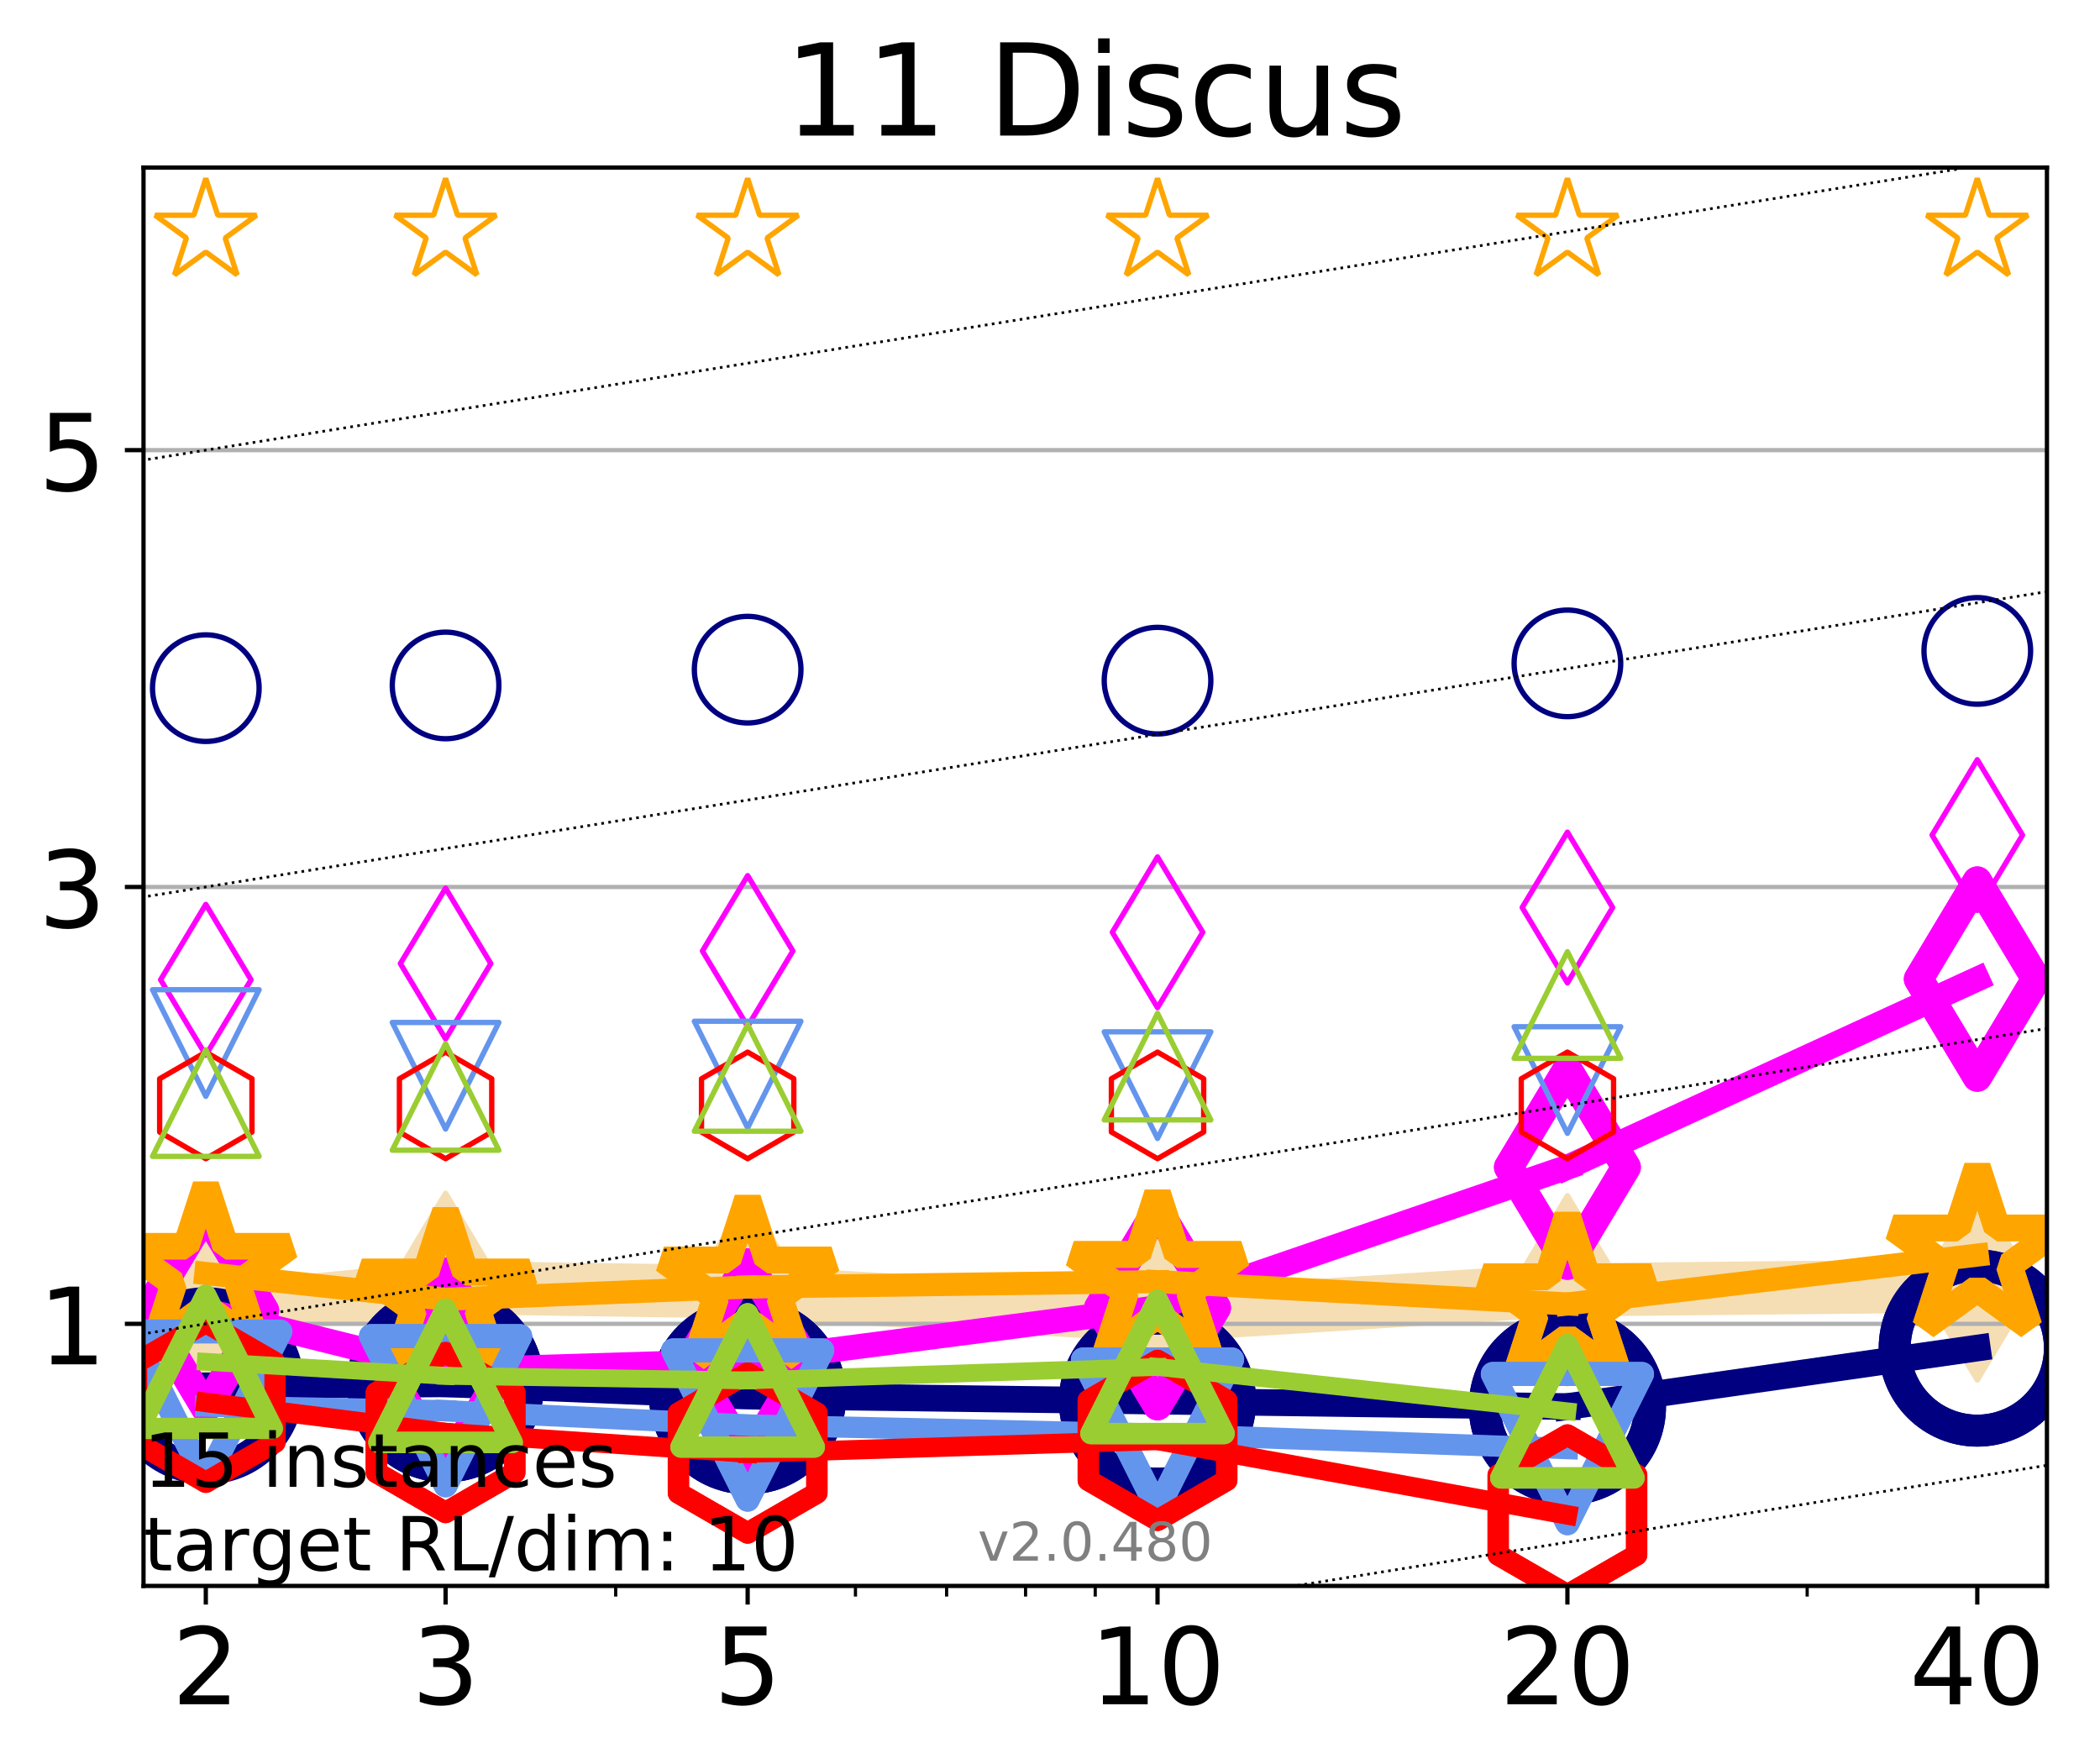 <?xml version="1.0" encoding="utf-8" standalone="no"?>
<!DOCTYPE svg PUBLIC "-//W3C//DTD SVG 1.1//EN"
  "http://www.w3.org/Graphics/SVG/1.1/DTD/svg11.dtd">
<!-- Created with matplotlib (http://matplotlib.org/) -->
<svg height="331pt" version="1.1" viewBox="0 0 394 331" width="394pt" xmlns="http://www.w3.org/2000/svg" xmlns:xlink="http://www.w3.org/1999/xlink">
 <defs>
  <style type="text/css">
*{stroke-linecap:butt;stroke-linejoin:round;}
  </style>
 </defs>
 <g id="figure_1">
  <g id="patch_1">
   <path d="M 0 331.104 
L 394.745 331.104 
L 394.745 0 
L 0 0 
z
" style="fill:#ffffff;"/>
  </g>
  <g id="axes_1">
   <g id="patch_2">
    <path d="M 26.925 297.548 
L 384.045 297.548 
L 384.045 31.436 
L 26.925 31.436 
z
" style="fill:#ffffff;"/>
   </g>
   <g id="line2d_1">
    <path clip-path="url(#p6753e0ad8a)" d="M 38.614 245.885 
L 83.599 241.556 
L 140.273 242.384 
L 217.174 246.839 
L 294.076 242.007 
L 370.977 241.246 
" style="fill:none;stroke:#f5deb3;stroke-linecap:square;stroke-width:10;"/>
    <defs>
     <path d="M -0 17.678 
L 10.607 0 
L 0 -17.678 
L -10.607 -0 
z
" id="m5d421ba8f0" style="stroke:#f5deb3;stroke-linejoin:miter;"/>
    </defs>
    <g clip-path="url(#p6753e0ad8a)">
     <use style="fill:#f5deb3;stroke:#f5deb3;stroke-linejoin:miter;" x="38.614" xlink:href="#m5d421ba8f0" y="245.885"/>
     <use style="fill:#f5deb3;stroke:#f5deb3;stroke-linejoin:miter;" x="83.599" xlink:href="#m5d421ba8f0" y="241.556"/>
     <use style="fill:#f5deb3;stroke:#f5deb3;stroke-linejoin:miter;" x="140.273" xlink:href="#m5d421ba8f0" y="242.384"/>
     <use style="fill:#f5deb3;stroke:#f5deb3;stroke-linejoin:miter;" x="217.174" xlink:href="#m5d421ba8f0" y="246.839"/>
     <use style="fill:#f5deb3;stroke:#f5deb3;stroke-linejoin:miter;" x="294.076" xlink:href="#m5d421ba8f0" y="242.007"/>
     <use style="fill:#f5deb3;stroke:#f5deb3;stroke-linejoin:miter;" x="370.977" xlink:href="#m5d421ba8f0" y="241.246"/>
    </g>
   </g>
   <g id="matplotlib.axis_1">
    <g id="xtick_1">
     <g id="line2d_2">
      <defs>
       <path d="M 0 0 
L 0 3.5 
" id="mfb874df054" style="stroke:#000000;stroke-width:0.8;"/>
      </defs>
      <g>
       <use style="stroke:#000000;stroke-width:0.8;" x="38.614" xlink:href="#mfb874df054" y="297.548"/>
      </g>
     </g>
     <g id="text_1">
      <!-- 2 -->
      <defs>
       <path d="M 19.188 8.297 
L 53.609 8.297 
L 53.609 0 
L 7.328 0 
L 7.328 8.297 
Q 12.938 14.109 22.625 23.891 
Q 32.328 33.688 34.812 36.531 
Q 39.547 41.844 41.422 45.531 
Q 43.312 49.219 43.312 52.781 
Q 43.312 58.594 39.234 62.25 
Q 35.156 65.922 28.609 65.922 
Q 23.969 65.922 18.812 64.312 
Q 13.672 62.703 7.812 59.422 
L 7.812 69.391 
Q 13.766 71.781 18.938 73 
Q 24.125 74.219 28.422 74.219 
Q 39.75 74.219 46.484 68.547 
Q 53.219 62.891 53.219 53.422 
Q 53.219 48.922 51.531 44.891 
Q 49.859 40.875 45.406 35.406 
Q 44.188 33.984 37.641 27.219 
Q 31.109 20.453 19.188 8.297 
z
" id="DejaVuSans-32"/>
      </defs>
      <g transform="translate(32.252 319.745)scale(0.2 -0.2)">
       <use xlink:href="#DejaVuSans-32"/>
      </g>
     </g>
    </g>
    <g id="xtick_2">
     <g id="line2d_3">
      <g>
       <use style="stroke:#000000;stroke-width:0.8;" x="83.599" xlink:href="#mfb874df054" y="297.548"/>
      </g>
     </g>
     <g id="text_2">
      <!-- 3 -->
      <defs>
       <path d="M 40.578 39.312 
Q 47.656 37.797 51.625 33 
Q 55.609 28.219 55.609 21.188 
Q 55.609 10.406 48.188 4.484 
Q 40.766 -1.422 27.094 -1.422 
Q 22.516 -1.422 17.656 -0.516 
Q 12.797 0.391 7.625 2.203 
L 7.625 11.719 
Q 11.719 9.328 16.594 8.109 
Q 21.484 6.891 26.812 6.891 
Q 36.078 6.891 40.938 10.547 
Q 45.797 14.203 45.797 21.188 
Q 45.797 27.641 41.281 31.266 
Q 36.766 34.906 28.719 34.906 
L 20.219 34.906 
L 20.219 43.016 
L 29.109 43.016 
Q 36.375 43.016 40.234 45.922 
Q 44.094 48.828 44.094 54.297 
Q 44.094 59.906 40.109 62.906 
Q 36.141 65.922 28.719 65.922 
Q 24.656 65.922 20.016 65.031 
Q 15.375 64.156 9.812 62.312 
L 9.812 71.094 
Q 15.438 72.656 20.344 73.438 
Q 25.25 74.219 29.594 74.219 
Q 40.828 74.219 47.359 69.109 
Q 53.906 64.016 53.906 55.328 
Q 53.906 49.266 50.438 45.094 
Q 46.969 40.922 40.578 39.312 
z
" id="DejaVuSans-33"/>
      </defs>
      <g transform="translate(77.236 319.745)scale(0.2 -0.2)">
       <use xlink:href="#DejaVuSans-33"/>
      </g>
     </g>
    </g>
    <g id="xtick_3">
     <g id="line2d_4">
      <g>
       <use style="stroke:#000000;stroke-width:0.8;" x="140.273" xlink:href="#mfb874df054" y="297.548"/>
      </g>
     </g>
     <g id="text_3">
      <!-- 5 -->
      <defs>
       <path d="M 10.797 72.906 
L 49.516 72.906 
L 49.516 64.594 
L 19.828 64.594 
L 19.828 46.734 
Q 21.969 47.469 24.109 47.828 
Q 26.266 48.188 28.422 48.188 
Q 40.625 48.188 47.75 41.5 
Q 54.891 34.812 54.891 23.391 
Q 54.891 11.625 47.562 5.094 
Q 40.234 -1.422 26.906 -1.422 
Q 22.312 -1.422 17.547 -0.641 
Q 12.797 0.141 7.719 1.703 
L 7.719 11.625 
Q 12.109 9.234 16.797 8.062 
Q 21.484 6.891 26.703 6.891 
Q 35.156 6.891 40.078 11.328 
Q 45.016 15.766 45.016 23.391 
Q 45.016 31 40.078 35.438 
Q 35.156 39.891 26.703 39.891 
Q 22.75 39.891 18.812 39.016 
Q 14.891 38.141 10.797 36.281 
z
" id="DejaVuSans-35"/>
      </defs>
      <g transform="translate(133.91 319.745)scale(0.2 -0.2)">
       <use xlink:href="#DejaVuSans-35"/>
      </g>
     </g>
    </g>
    <g id="xtick_4">
     <g id="line2d_5">
      <g>
       <use style="stroke:#000000;stroke-width:0.8;" x="217.174" xlink:href="#mfb874df054" y="297.548"/>
      </g>
     </g>
     <g id="text_4">
      <!-- 10 -->
      <defs>
       <path d="M 12.406 8.297 
L 28.516 8.297 
L 28.516 63.922 
L 10.984 60.406 
L 10.984 69.391 
L 28.422 72.906 
L 38.281 72.906 
L 38.281 8.297 
L 54.391 8.297 
L 54.391 0 
L 12.406 0 
z
" id="DejaVuSans-31"/>
       <path d="M 31.781 66.406 
Q 24.172 66.406 20.328 58.906 
Q 16.5 51.422 16.5 36.375 
Q 16.5 21.391 20.328 13.891 
Q 24.172 6.391 31.781 6.391 
Q 39.453 6.391 43.281 13.891 
Q 47.125 21.391 47.125 36.375 
Q 47.125 51.422 43.281 58.906 
Q 39.453 66.406 31.781 66.406 
z
M 31.781 74.219 
Q 44.047 74.219 50.516 64.516 
Q 56.984 54.828 56.984 36.375 
Q 56.984 17.969 50.516 8.266 
Q 44.047 -1.422 31.781 -1.422 
Q 19.531 -1.422 13.062 8.266 
Q 6.594 17.969 6.594 36.375 
Q 6.594 54.828 13.062 64.516 
Q 19.531 74.219 31.781 74.219 
z
" id="DejaVuSans-30"/>
      </defs>
      <g transform="translate(204.449 319.745)scale(0.2 -0.2)">
       <use xlink:href="#DejaVuSans-31"/>
       <use x="63.623" xlink:href="#DejaVuSans-30"/>
      </g>
     </g>
    </g>
    <g id="xtick_5">
     <g id="line2d_6">
      <g>
       <use style="stroke:#000000;stroke-width:0.8;" x="294.076" xlink:href="#mfb874df054" y="297.548"/>
      </g>
     </g>
     <g id="text_5">
      <!-- 20 -->
      <g transform="translate(281.351 319.745)scale(0.2 -0.2)">
       <use xlink:href="#DejaVuSans-32"/>
       <use x="63.623" xlink:href="#DejaVuSans-30"/>
      </g>
     </g>
    </g>
    <g id="xtick_6">
     <g id="line2d_7">
      <g>
       <use style="stroke:#000000;stroke-width:0.8;" x="370.977" xlink:href="#mfb874df054" y="297.548"/>
      </g>
     </g>
     <g id="text_6">
      <!-- 40 -->
      <defs>
       <path d="M 37.797 64.312 
L 12.891 25.391 
L 37.797 25.391 
z
M 35.203 72.906 
L 47.609 72.906 
L 47.609 25.391 
L 58.016 25.391 
L 58.016 17.188 
L 47.609 17.188 
L 47.609 0 
L 37.797 0 
L 37.797 17.188 
L 4.891 17.188 
L 4.891 26.703 
z
" id="DejaVuSans-34"/>
      </defs>
      <g transform="translate(358.252 319.745)scale(0.2 -0.2)">
       <use xlink:href="#DejaVuSans-34"/>
       <use x="63.623" xlink:href="#DejaVuSans-30"/>
      </g>
     </g>
    </g>
    <g id="xtick_7">
     <g id="line2d_8">
      <defs>
       <path d="M 0 0 
L 0 2 
" id="ma4d4c2e9be" style="stroke:#000000;stroke-width:0.6;"/>
      </defs>
      <g>
       <use style="stroke:#000000;stroke-width:0.6;" x="38.614" xlink:href="#ma4d4c2e9be" y="297.548"/>
      </g>
     </g>
    </g>
    <g id="xtick_8">
     <g id="line2d_9">
      <g>
       <use style="stroke:#000000;stroke-width:0.6;" x="83.599" xlink:href="#ma4d4c2e9be" y="297.548"/>
      </g>
     </g>
    </g>
    <g id="xtick_9">
     <g id="line2d_10">
      <g>
       <use style="stroke:#000000;stroke-width:0.6;" x="115.516" xlink:href="#ma4d4c2e9be" y="297.548"/>
      </g>
     </g>
    </g>
    <g id="xtick_10">
     <g id="line2d_11">
      <g>
       <use style="stroke:#000000;stroke-width:0.6;" x="140.273" xlink:href="#ma4d4c2e9be" y="297.548"/>
      </g>
     </g>
    </g>
    <g id="xtick_11">
     <g id="line2d_12">
      <g>
       <use style="stroke:#000000;stroke-width:0.6;" x="160.5" xlink:href="#ma4d4c2e9be" y="297.548"/>
      </g>
     </g>
    </g>
    <g id="xtick_12">
     <g id="line2d_13">
      <g>
       <use style="stroke:#000000;stroke-width:0.6;" x="177.603" xlink:href="#ma4d4c2e9be" y="297.548"/>
      </g>
     </g>
    </g>
    <g id="xtick_13">
     <g id="line2d_14">
      <g>
       <use style="stroke:#000000;stroke-width:0.6;" x="192.417" xlink:href="#ma4d4c2e9be" y="297.548"/>
      </g>
     </g>
    </g>
    <g id="xtick_14">
     <g id="line2d_15">
      <g>
       <use style="stroke:#000000;stroke-width:0.6;" x="205.485" xlink:href="#ma4d4c2e9be" y="297.548"/>
      </g>
     </g>
    </g>
    <g id="xtick_15">
     <g id="line2d_16">
      <g>
       <use style="stroke:#000000;stroke-width:0.6;" x="294.076" xlink:href="#ma4d4c2e9be" y="297.548"/>
      </g>
     </g>
    </g>
    <g id="xtick_16">
     <g id="line2d_17">
      <g>
       <use style="stroke:#000000;stroke-width:0.6;" x="339.06" xlink:href="#ma4d4c2e9be" y="297.548"/>
      </g>
     </g>
    </g>
    <g id="xtick_17">
     <g id="line2d_18">
      <g>
       <use style="stroke:#000000;stroke-width:0.6;" x="370.977" xlink:href="#ma4d4c2e9be" y="297.548"/>
      </g>
     </g>
    </g>
   </g>
   <g id="matplotlib.axis_2">
    <g id="ytick_1">
     <g id="line2d_19">
      <path clip-path="url(#p6753e0ad8a)" d="M 26.925 248.373 
L 384.045 248.373 
" style="fill:none;stroke:#b0b0b0;stroke-linecap:square;stroke-width:0.8;"/>
     </g>
     <g id="line2d_20">
      <defs>
       <path d="M 0 0 
L -3.5 0 
" id="mae273aecc6" style="stroke:#000000;stroke-width:0.8;"/>
      </defs>
      <g>
       <use style="stroke:#000000;stroke-width:0.8;" x="26.925" xlink:href="#mae273aecc6" y="248.373"/>
      </g>
     </g>
     <g id="text_7">
      <!-- 1 -->
      <g transform="translate(7.2 255.971)scale(0.2 -0.2)">
       <use xlink:href="#DejaVuSans-31"/>
      </g>
     </g>
    </g>
    <g id="ytick_2">
     <g id="line2d_21">
      <path clip-path="url(#p6753e0ad8a)" d="M 26.925 166.413 
L 384.045 166.413 
" style="fill:none;stroke:#b0b0b0;stroke-linecap:square;stroke-width:0.8;"/>
     </g>
     <g id="line2d_22">
      <g>
       <use style="stroke:#000000;stroke-width:0.8;" x="26.925" xlink:href="#mae273aecc6" y="166.413"/>
      </g>
     </g>
     <g id="text_8">
      <!-- 3 -->
      <g transform="translate(7.2 174.012)scale(0.2 -0.2)">
       <use xlink:href="#DejaVuSans-33"/>
      </g>
     </g>
    </g>
    <g id="ytick_3">
     <g id="line2d_23">
      <path clip-path="url(#p6753e0ad8a)" d="M 26.925 84.454 
L 384.045 84.454 
" style="fill:none;stroke:#b0b0b0;stroke-linecap:square;stroke-width:0.8;"/>
     </g>
     <g id="line2d_24">
      <g>
       <use style="stroke:#000000;stroke-width:0.8;" x="26.925" xlink:href="#mae273aecc6" y="84.454"/>
      </g>
     </g>
     <g id="text_9">
      <!-- 5 -->
      <g transform="translate(7.2 92.052)scale(0.2 -0.2)">
       <use xlink:href="#DejaVuSans-35"/>
      </g>
     </g>
    </g>
   </g>
   <g id="line2d_25">
    <path clip-path="url(#p6753e0ad8a)" d="M 38.614 260.011 
L 83.599 259.634 
" style="fill:none;stroke:#000080;stroke-linecap:square;stroke-width:5;"/>
    <defs>
     <path d="M 0 15.5 
C 4.111 15.5 8.053 13.867 10.96 10.96 
C 13.867 8.053 15.5 4.111 15.5 0 
C 15.5 -4.111 13.867 -8.053 10.96 -10.96 
C 8.053 -13.867 4.111 -15.5 0 -15.5 
C -4.111 -15.5 -8.053 -13.867 -10.96 -10.96 
C -13.867 -8.053 -15.5 -4.111 -15.5 0 
C -15.5 4.111 -13.867 8.053 -10.96 10.96 
C -8.053 13.867 -4.111 15.5 0 15.5 
z
" id="m0787ceb883" style="stroke:#000080;stroke-width:6;"/>
    </defs>
    <g clip-path="url(#p6753e0ad8a)">
     <use style="fill:none;stroke:#000080;stroke-width:6;" x="38.614" xlink:href="#m0787ceb883" y="260.011"/>
     <use style="fill:none;stroke:#000080;stroke-width:6;" x="83.599" xlink:href="#m0787ceb883" y="259.634"/>
    </g>
   </g>
   <g id="line2d_26">
    <path clip-path="url(#p6753e0ad8a)" d="M 83.599 259.634 
L 140.273 261.886 
" style="fill:none;stroke:#000080;stroke-linecap:square;stroke-width:5;"/>
    <g clip-path="url(#p6753e0ad8a)">
     <use style="fill:none;stroke:#000080;stroke-width:6;" x="83.599" xlink:href="#m0787ceb883" y="259.634"/>
     <use style="fill:none;stroke:#000080;stroke-width:6;" x="140.273" xlink:href="#m0787ceb883" y="261.886"/>
    </g>
   </g>
   <g id="line2d_27">
    <path clip-path="url(#p6753e0ad8a)" d="M 140.273 261.886 
L 217.174 262.876 
" style="fill:none;stroke:#000080;stroke-linecap:square;stroke-width:5;"/>
    <g clip-path="url(#p6753e0ad8a)">
     <use style="fill:none;stroke:#000080;stroke-width:6;" x="140.273" xlink:href="#m0787ceb883" y="261.886"/>
     <use style="fill:none;stroke:#000080;stroke-width:6;" x="217.174" xlink:href="#m0787ceb883" y="262.876"/>
    </g>
   </g>
   <g id="line2d_28">
    <path clip-path="url(#p6753e0ad8a)" d="M 217.174 262.876 
L 294.076 263.897 
" style="fill:none;stroke:#000080;stroke-linecap:square;stroke-width:5;"/>
    <g clip-path="url(#p6753e0ad8a)">
     <use style="fill:none;stroke:#000080;stroke-width:6;" x="217.174" xlink:href="#m0787ceb883" y="262.876"/>
     <use style="fill:none;stroke:#000080;stroke-width:6;" x="294.076" xlink:href="#m0787ceb883" y="263.897"/>
    </g>
   </g>
   <g id="line2d_29">
    <path clip-path="url(#p6753e0ad8a)" d="M 294.076 263.897 
L 370.977 252.917 
" style="fill:none;stroke:#000080;stroke-linecap:square;stroke-width:5;"/>
    <g clip-path="url(#p6753e0ad8a)">
     <use style="fill:none;stroke:#000080;stroke-width:6;" x="294.076" xlink:href="#m0787ceb883" y="263.897"/>
     <use style="fill:none;stroke:#000080;stroke-width:6;" x="370.977" xlink:href="#m0787ceb883" y="252.917"/>
    </g>
   </g>
   <g id="line2d_30">
    <path clip-path="url(#p6753e0ad8a)" d="M 370.977 252.917 
" style="fill:none;stroke:#000080;stroke-linecap:square;stroke-width:5;"/>
    <g clip-path="url(#p6753e0ad8a)">
     <use style="fill:none;stroke:#000080;stroke-width:6;" x="370.977" xlink:href="#m0787ceb883" y="252.917"/>
    </g>
   </g>
   <g id="line2d_31"/>
   <g id="line2d_32">
    <defs>
     <path d="M 0 10 
C 2.652 10 5.196 8.946 7.071 7.071 
C 8.946 5.196 10 2.652 10 0 
C 10 -2.652 8.946 -5.196 7.071 -7.071 
C 5.196 -8.946 2.652 -10 0 -10 
C -2.652 -10 -5.196 -8.946 -7.071 -7.071 
C -8.946 -5.196 -10 -2.652 -10 0 
C -10 2.652 -8.946 5.196 -7.071 7.071 
C -5.196 8.946 -2.652 10 0 10 
z
" id="mdc658f7458" style="stroke:#000080;"/>
    </defs>
    <g clip-path="url(#p6753e0ad8a)">
     <use style="fill:none;stroke:#000080;" x="38.614" xlink:href="#mdc658f7458" y="129.111"/>
     <use style="fill:none;stroke:#000080;" x="83.599" xlink:href="#mdc658f7458" y="128.602"/>
     <use style="fill:none;stroke:#000080;" x="140.273" xlink:href="#mdc658f7458" y="125.64"/>
     <use style="fill:none;stroke:#000080;" x="217.174" xlink:href="#mdc658f7458" y="127.702"/>
     <use style="fill:none;stroke:#000080;" x="294.076" xlink:href="#mdc658f7458" y="124.461"/>
     <use style="fill:none;stroke:#000080;" x="370.977" xlink:href="#mdc658f7458" y="122.124"/>
    </g>
   </g>
   <g id="line2d_33">
    <path clip-path="url(#p6753e0ad8a)" d="M 38.614 245.885 
L 83.599 257.073 
" style="fill:none;stroke:#ff00ff;stroke-linecap:square;stroke-width:4.667;"/>
    <defs>
     <path d="M -0 18.385 
L 11.031 0 
L 0 -18.385 
L -11.031 -0 
z
" id="m51a04297ff" style="stroke:#ff00ff;stroke-linejoin:miter;stroke-width:5.5;"/>
    </defs>
    <g clip-path="url(#p6753e0ad8a)">
     <use style="fill:none;stroke:#ff00ff;stroke-linejoin:miter;stroke-width:5.5;" x="38.614" xlink:href="#m51a04297ff" y="245.885"/>
     <use style="fill:none;stroke:#ff00ff;stroke-linejoin:miter;stroke-width:5.5;" x="83.599" xlink:href="#m51a04297ff" y="257.073"/>
    </g>
   </g>
   <g id="line2d_34">
    <path clip-path="url(#p6753e0ad8a)" d="M 83.599 257.073 
L 140.273 255.341 
" style="fill:none;stroke:#ff00ff;stroke-linecap:square;stroke-width:4.667;"/>
    <g clip-path="url(#p6753e0ad8a)">
     <use style="fill:none;stroke:#ff00ff;stroke-linejoin:miter;stroke-width:5.5;" x="83.599" xlink:href="#m51a04297ff" y="257.073"/>
     <use style="fill:none;stroke:#ff00ff;stroke-linejoin:miter;stroke-width:5.5;" x="140.273" xlink:href="#m51a04297ff" y="255.341"/>
    </g>
   </g>
   <g id="line2d_35">
    <path clip-path="url(#p6753e0ad8a)" d="M 140.273 255.341 
L 217.174 245.347 
" style="fill:none;stroke:#ff00ff;stroke-linecap:square;stroke-width:4.667;"/>
    <g clip-path="url(#p6753e0ad8a)">
     <use style="fill:none;stroke:#ff00ff;stroke-linejoin:miter;stroke-width:5.5;" x="140.273" xlink:href="#m51a04297ff" y="255.341"/>
     <use style="fill:none;stroke:#ff00ff;stroke-linejoin:miter;stroke-width:5.5;" x="217.174" xlink:href="#m51a04297ff" y="245.347"/>
    </g>
   </g>
   <g id="line2d_36">
    <path clip-path="url(#p6753e0ad8a)" d="M 217.174 245.347 
L 294.076 218.983 
" style="fill:none;stroke:#ff00ff;stroke-linecap:square;stroke-width:4.667;"/>
    <g clip-path="url(#p6753e0ad8a)">
     <use style="fill:none;stroke:#ff00ff;stroke-linejoin:miter;stroke-width:5.5;" x="217.174" xlink:href="#m51a04297ff" y="245.347"/>
     <use style="fill:none;stroke:#ff00ff;stroke-linejoin:miter;stroke-width:5.5;" x="294.076" xlink:href="#m51a04297ff" y="218.983"/>
    </g>
   </g>
   <g id="line2d_37">
    <path clip-path="url(#p6753e0ad8a)" d="M 294.076 218.983 
L 370.977 183.692 
" style="fill:none;stroke:#ff00ff;stroke-linecap:square;stroke-width:4.667;"/>
    <g clip-path="url(#p6753e0ad8a)">
     <use style="fill:none;stroke:#ff00ff;stroke-linejoin:miter;stroke-width:5.5;" x="294.076" xlink:href="#m51a04297ff" y="218.983"/>
     <use style="fill:none;stroke:#ff00ff;stroke-linejoin:miter;stroke-width:5.5;" x="370.977" xlink:href="#m51a04297ff" y="183.692"/>
    </g>
   </g>
   <g id="line2d_38">
    <path clip-path="url(#p6753e0ad8a)" d="M 370.977 183.692 
" style="fill:none;stroke:#ff00ff;stroke-linecap:square;stroke-width:4.667;"/>
    <g clip-path="url(#p6753e0ad8a)">
     <use style="fill:none;stroke:#ff00ff;stroke-linejoin:miter;stroke-width:5.5;" x="370.977" xlink:href="#m51a04297ff" y="183.692"/>
    </g>
   </g>
   <g id="line2d_39"/>
   <g id="line2d_40">
    <defs>
     <path d="M -0 14.142 
L 8.485 0 
L -0 -14.142 
L -8.485 -0 
z
" id="m348b497bfc" style="stroke:#ff00ff;stroke-linejoin:miter;"/>
    </defs>
    <g clip-path="url(#p6753e0ad8a)">
     <use style="fill:none;stroke:#ff00ff;stroke-linejoin:miter;" x="38.614" xlink:href="#m348b497bfc" y="183.822"/>
     <use style="fill:none;stroke:#ff00ff;stroke-linejoin:miter;" x="83.599" xlink:href="#m348b497bfc" y="180.783"/>
     <use style="fill:none;stroke:#ff00ff;stroke-linejoin:miter;" x="140.273" xlink:href="#m348b497bfc" y="178.425"/>
     <use style="fill:none;stroke:#ff00ff;stroke-linejoin:miter;" x="217.174" xlink:href="#m348b497bfc" y="174.912"/>
     <use style="fill:none;stroke:#ff00ff;stroke-linejoin:miter;" x="294.076" xlink:href="#m348b497bfc" y="170.27"/>
     <use style="fill:none;stroke:#ff00ff;stroke-linejoin:miter;" x="370.977" xlink:href="#m348b497bfc" y="156.675"/>
    </g>
   </g>
   <g id="line2d_41">
    <path clip-path="url(#p6753e0ad8a)" d="M 38.614 238.929 
L 83.599 243.764 
" style="fill:none;stroke:#ffa500;stroke-linecap:square;stroke-width:4.333;"/>
    <defs>
     <path d="M 0 -16.5 
L -3.704 -5.099 
L -15.692 -5.099 
L -5.994 1.948 
L -9.698 13.349 
L -0 6.302 
L 9.698 13.349 
L 5.994 1.948 
L 15.692 -5.099 
L 3.704 -5.099 
z
" id="m0f18765392" style="stroke:#ffa500;stroke-linejoin:bevel;stroke-width:5;"/>
    </defs>
    <g clip-path="url(#p6753e0ad8a)">
     <use style="fill:none;stroke:#ffa500;stroke-linejoin:bevel;stroke-width:5;" x="38.614" xlink:href="#m0f18765392" y="238.929"/>
     <use style="fill:none;stroke:#ffa500;stroke-linejoin:bevel;stroke-width:5;" x="83.599" xlink:href="#m0f18765392" y="243.764"/>
    </g>
   </g>
   <g id="line2d_42">
    <path clip-path="url(#p6753e0ad8a)" d="M 83.599 243.764 
L 140.273 241.476 
" style="fill:none;stroke:#ffa500;stroke-linecap:square;stroke-width:4.333;"/>
    <g clip-path="url(#p6753e0ad8a)">
     <use style="fill:none;stroke:#ffa500;stroke-linejoin:bevel;stroke-width:5;" x="83.599" xlink:href="#m0f18765392" y="243.764"/>
     <use style="fill:none;stroke:#ffa500;stroke-linejoin:bevel;stroke-width:5;" x="140.273" xlink:href="#m0f18765392" y="241.476"/>
    </g>
   </g>
   <g id="line2d_43">
    <path clip-path="url(#p6753e0ad8a)" d="M 140.273 241.476 
L 217.174 240.458 
" style="fill:none;stroke:#ffa500;stroke-linecap:square;stroke-width:4.333;"/>
    <g clip-path="url(#p6753e0ad8a)">
     <use style="fill:none;stroke:#ffa500;stroke-linejoin:bevel;stroke-width:5;" x="140.273" xlink:href="#m0f18765392" y="241.476"/>
     <use style="fill:none;stroke:#ffa500;stroke-linejoin:bevel;stroke-width:5;" x="217.174" xlink:href="#m0f18765392" y="240.458"/>
    </g>
   </g>
   <g id="line2d_44">
    <path clip-path="url(#p6753e0ad8a)" d="M 217.174 240.458 
L 294.076 244.645 
" style="fill:none;stroke:#ffa500;stroke-linecap:square;stroke-width:4.333;"/>
    <g clip-path="url(#p6753e0ad8a)">
     <use style="fill:none;stroke:#ffa500;stroke-linejoin:bevel;stroke-width:5;" x="217.174" xlink:href="#m0f18765392" y="240.458"/>
     <use style="fill:none;stroke:#ffa500;stroke-linejoin:bevel;stroke-width:5;" x="294.076" xlink:href="#m0f18765392" y="244.645"/>
    </g>
   </g>
   <g id="line2d_45">
    <path clip-path="url(#p6753e0ad8a)" d="M 294.076 244.645 
L 370.977 235.482 
" style="fill:none;stroke:#ffa500;stroke-linecap:square;stroke-width:4.333;"/>
    <g clip-path="url(#p6753e0ad8a)">
     <use style="fill:none;stroke:#ffa500;stroke-linejoin:bevel;stroke-width:5;" x="294.076" xlink:href="#m0f18765392" y="244.645"/>
     <use style="fill:none;stroke:#ffa500;stroke-linejoin:bevel;stroke-width:5;" x="370.977" xlink:href="#m0f18765392" y="235.482"/>
    </g>
   </g>
   <g id="line2d_46">
    <path clip-path="url(#p6753e0ad8a)" d="M 370.977 235.482 
" style="fill:none;stroke:#ffa500;stroke-linecap:square;stroke-width:4.333;"/>
    <g clip-path="url(#p6753e0ad8a)">
     <use style="fill:none;stroke:#ffa500;stroke-linejoin:bevel;stroke-width:5;" x="370.977" xlink:href="#m0f18765392" y="235.482"/>
    </g>
   </g>
   <g id="line2d_47"/>
   <g id="line2d_48">
    <defs>
     <path d="M 0 -10 
L -2.245 -3.09 
L -9.511 -3.09 
L -3.633 1.18 
L -5.878 8.09 
L -0 3.82 
L 5.878 8.09 
L 3.633 1.18 
L 9.511 -3.09 
L 2.245 -3.09 
z
" id="mfb7dfe9170" style="stroke:#ffa500;stroke-linejoin:bevel;"/>
    </defs>
    <g clip-path="url(#p6753e0ad8a)">
     <use style="fill:none;stroke:#ffa500;stroke-linejoin:bevel;" x="38.614" xlink:href="#mfb7dfe9170" y="43.474"/>
     <use style="fill:none;stroke:#ffa500;stroke-linejoin:bevel;" x="83.599" xlink:href="#mfb7dfe9170" y="43.474"/>
     <use style="fill:none;stroke:#ffa500;stroke-linejoin:bevel;" x="140.273" xlink:href="#mfb7dfe9170" y="43.474"/>
     <use style="fill:none;stroke:#ffa500;stroke-linejoin:bevel;" x="217.174" xlink:href="#mfb7dfe9170" y="43.474"/>
     <use style="fill:none;stroke:#ffa500;stroke-linejoin:bevel;" x="294.076" xlink:href="#mfb7dfe9170" y="43.474"/>
     <use style="fill:none;stroke:#ffa500;stroke-linejoin:bevel;" x="370.977" xlink:href="#mfb7dfe9170" y="43.474"/>
    </g>
   </g>
   <g id="line2d_49">
    <path clip-path="url(#p6753e0ad8a)" d="M 38.614 263.812 
L 83.599 264.68 
" style="fill:none;stroke:#6495ed;stroke-linecap:square;stroke-width:4;"/>
    <defs>
     <path d="M -0 14 
L 14 -14 
L -14 -14 
z
" id="m6c8be01cc0" style="stroke:#6495ed;stroke-linejoin:miter;stroke-width:4.5;"/>
    </defs>
    <g clip-path="url(#p6753e0ad8a)">
     <use style="fill:none;stroke:#6495ed;stroke-linejoin:miter;stroke-width:4.5;" x="38.614" xlink:href="#m6c8be01cc0" y="263.812"/>
     <use style="fill:none;stroke:#6495ed;stroke-linejoin:miter;stroke-width:4.5;" x="83.599" xlink:href="#m6c8be01cc0" y="264.68"/>
    </g>
   </g>
   <g id="line2d_50">
    <path clip-path="url(#p6753e0ad8a)" d="M 83.599 264.68 
L 140.273 267.364 
" style="fill:none;stroke:#6495ed;stroke-linecap:square;stroke-width:4;"/>
    <g clip-path="url(#p6753e0ad8a)">
     <use style="fill:none;stroke:#6495ed;stroke-linejoin:miter;stroke-width:4.5;" x="83.599" xlink:href="#m6c8be01cc0" y="264.68"/>
     <use style="fill:none;stroke:#6495ed;stroke-linejoin:miter;stroke-width:4.5;" x="140.273" xlink:href="#m6c8be01cc0" y="267.364"/>
    </g>
   </g>
   <g id="line2d_51">
    <path clip-path="url(#p6753e0ad8a)" d="M 140.273 267.364 
L 217.174 269.064 
" style="fill:none;stroke:#6495ed;stroke-linecap:square;stroke-width:4;"/>
    <g clip-path="url(#p6753e0ad8a)">
     <use style="fill:none;stroke:#6495ed;stroke-linejoin:miter;stroke-width:4.5;" x="140.273" xlink:href="#m6c8be01cc0" y="267.364"/>
     <use style="fill:none;stroke:#6495ed;stroke-linejoin:miter;stroke-width:4.5;" x="217.174" xlink:href="#m6c8be01cc0" y="269.064"/>
    </g>
   </g>
   <g id="line2d_52">
    <path clip-path="url(#p6753e0ad8a)" d="M 217.174 269.064 
L 294.076 271.785 
" style="fill:none;stroke:#6495ed;stroke-linecap:square;stroke-width:4;"/>
    <g clip-path="url(#p6753e0ad8a)">
     <use style="fill:none;stroke:#6495ed;stroke-linejoin:miter;stroke-width:4.5;" x="217.174" xlink:href="#m6c8be01cc0" y="269.064"/>
     <use style="fill:none;stroke:#6495ed;stroke-linejoin:miter;stroke-width:4.5;" x="294.076" xlink:href="#m6c8be01cc0" y="271.785"/>
    </g>
   </g>
   <g id="line2d_53">
    <path clip-path="url(#p6753e0ad8a)" d="M 294.076 271.785 
" style="fill:none;stroke:#6495ed;stroke-linecap:square;stroke-width:4;"/>
    <g clip-path="url(#p6753e0ad8a)">
     <use style="fill:none;stroke:#6495ed;stroke-linejoin:miter;stroke-width:4.5;" x="294.076" xlink:href="#m6c8be01cc0" y="271.785"/>
    </g>
   </g>
   <g id="line2d_54"/>
   <g id="line2d_55">
    <defs>
     <path d="M -0 10 
L 10 -10 
L -10 -10 
z
" id="m4012e37955" style="stroke:#6495ed;stroke-linejoin:miter;"/>
    </defs>
    <g clip-path="url(#p6753e0ad8a)">
     <use style="fill:none;stroke:#6495ed;stroke-linejoin:miter;" x="38.614" xlink:href="#m4012e37955" y="195.691"/>
     <use style="fill:none;stroke:#6495ed;stroke-linejoin:miter;" x="83.599" xlink:href="#m4012e37955" y="201.834"/>
     <use style="fill:none;stroke:#6495ed;stroke-linejoin:miter;" x="140.273" xlink:href="#m4012e37955" y="201.609"/>
     <use style="fill:none;stroke:#6495ed;stroke-linejoin:miter;" x="217.174" xlink:href="#m4012e37955" y="203.593"/>
     <use style="fill:none;stroke:#6495ed;stroke-linejoin:miter;" x="294.076" xlink:href="#m4012e37955" y="202.635"/>
    </g>
   </g>
   <g id="line2d_56">
    <path clip-path="url(#p6753e0ad8a)" d="M 38.614 263.119 
L 83.599 268.775 
" style="fill:none;stroke:#ff0000;stroke-linecap:square;stroke-width:3.667;"/>
    <defs>
     <path d="M 0 -15 
L -12.99 -7.5 
L -12.99 7.5 
L -0 15 
L 12.99 7.5 
L 12.99 -7.5 
z
" id="mad9c59b94f" style="stroke:#ff0000;stroke-linejoin:miter;stroke-width:4;"/>
    </defs>
    <g clip-path="url(#p6753e0ad8a)">
     <use style="fill:none;stroke:#ff0000;stroke-linejoin:miter;stroke-width:4;" x="38.614" xlink:href="#mad9c59b94f" y="263.119"/>
     <use style="fill:none;stroke:#ff0000;stroke-linejoin:miter;stroke-width:4;" x="83.599" xlink:href="#mad9c59b94f" y="268.775"/>
    </g>
   </g>
   <g id="line2d_57">
    <path clip-path="url(#p6753e0ad8a)" d="M 83.599 268.775 
L 140.273 272.623 
" style="fill:none;stroke:#ff0000;stroke-linecap:square;stroke-width:3.667;"/>
    <g clip-path="url(#p6753e0ad8a)">
     <use style="fill:none;stroke:#ff0000;stroke-linejoin:miter;stroke-width:4;" x="83.599" xlink:href="#mad9c59b94f" y="268.775"/>
     <use style="fill:none;stroke:#ff0000;stroke-linejoin:miter;stroke-width:4;" x="140.273" xlink:href="#mad9c59b94f" y="272.623"/>
    </g>
   </g>
   <g id="line2d_58">
    <path clip-path="url(#p6753e0ad8a)" d="M 140.273 272.623 
L 217.174 270.24 
" style="fill:none;stroke:#ff0000;stroke-linecap:square;stroke-width:3.667;"/>
    <g clip-path="url(#p6753e0ad8a)">
     <use style="fill:none;stroke:#ff0000;stroke-linejoin:miter;stroke-width:4;" x="140.273" xlink:href="#mad9c59b94f" y="272.623"/>
     <use style="fill:none;stroke:#ff0000;stroke-linejoin:miter;stroke-width:4;" x="217.174" xlink:href="#mad9c59b94f" y="270.24"/>
    </g>
   </g>
   <g id="line2d_59">
    <path clip-path="url(#p6753e0ad8a)" d="M 217.174 270.24 
L 294.076 284.232 
" style="fill:none;stroke:#ff0000;stroke-linecap:square;stroke-width:3.667;"/>
    <g clip-path="url(#p6753e0ad8a)">
     <use style="fill:none;stroke:#ff0000;stroke-linejoin:miter;stroke-width:4;" x="217.174" xlink:href="#mad9c59b94f" y="270.24"/>
     <use style="fill:none;stroke:#ff0000;stroke-linejoin:miter;stroke-width:4;" x="294.076" xlink:href="#mad9c59b94f" y="284.232"/>
    </g>
   </g>
   <g id="line2d_60">
    <path clip-path="url(#p6753e0ad8a)" d="M 294.076 284.232 
" style="fill:none;stroke:#ff0000;stroke-linecap:square;stroke-width:3.667;"/>
    <g clip-path="url(#p6753e0ad8a)">
     <use style="fill:none;stroke:#ff0000;stroke-linejoin:miter;stroke-width:4;" x="294.076" xlink:href="#mad9c59b94f" y="284.232"/>
    </g>
   </g>
   <g id="line2d_61"/>
   <g id="line2d_62">
    <defs>
     <path d="M 0 -10 
L -8.66 -5 
L -8.66 5 
L -0 10 
L 8.66 5 
L 8.66 -5 
z
" id="m1280d1e256" style="stroke:#ff0000;stroke-linejoin:miter;"/>
    </defs>
    <g clip-path="url(#p6753e0ad8a)">
     <use style="fill:none;stroke:#ff0000;stroke-linejoin:miter;" x="38.614" xlink:href="#m1280d1e256" y="207.393"/>
     <use style="fill:none;stroke:#ff0000;stroke-linejoin:miter;" x="83.599" xlink:href="#m1280d1e256" y="207.393"/>
     <use style="fill:none;stroke:#ff0000;stroke-linejoin:miter;" x="140.273" xlink:href="#m1280d1e256" y="207.393"/>
     <use style="fill:none;stroke:#ff0000;stroke-linejoin:miter;" x="217.174" xlink:href="#m1280d1e256" y="207.393"/>
     <use style="fill:none;stroke:#ff0000;stroke-linejoin:miter;" x="294.076" xlink:href="#m1280d1e256" y="207.393"/>
    </g>
   </g>
   <g id="line2d_63">
    <path clip-path="url(#p6753e0ad8a)" d="M 38.614 255.5 
L 83.599 258.136 
" style="fill:none;stroke:#9acd32;stroke-linecap:square;stroke-width:3.333;"/>
    <defs>
     <path d="M 0 -12.5 
L -12.5 12.5 
L 12.5 12.5 
z
" id="m25b549968b" style="stroke:#9acd32;stroke-linejoin:miter;stroke-width:4;"/>
    </defs>
    <g clip-path="url(#p6753e0ad8a)">
     <use style="fill:none;stroke:#9acd32;stroke-linejoin:miter;stroke-width:4;" x="38.614" xlink:href="#m25b549968b" y="255.5"/>
     <use style="fill:none;stroke:#9acd32;stroke-linejoin:miter;stroke-width:4;" x="83.599" xlink:href="#m25b549968b" y="258.136"/>
    </g>
   </g>
   <g id="line2d_64">
    <path clip-path="url(#p6753e0ad8a)" d="M 83.599 258.136 
L 140.273 258.991 
" style="fill:none;stroke:#9acd32;stroke-linecap:square;stroke-width:3.333;"/>
    <g clip-path="url(#p6753e0ad8a)">
     <use style="fill:none;stroke:#9acd32;stroke-linejoin:miter;stroke-width:4;" x="83.599" xlink:href="#m25b549968b" y="258.136"/>
     <use style="fill:none;stroke:#9acd32;stroke-linejoin:miter;stroke-width:4;" x="140.273" xlink:href="#m25b549968b" y="258.991"/>
    </g>
   </g>
   <g id="line2d_65">
    <path clip-path="url(#p6753e0ad8a)" d="M 140.273 258.991 
L 217.174 256.464 
" style="fill:none;stroke:#9acd32;stroke-linecap:square;stroke-width:3.333;"/>
    <g clip-path="url(#p6753e0ad8a)">
     <use style="fill:none;stroke:#9acd32;stroke-linejoin:miter;stroke-width:4;" x="140.273" xlink:href="#m25b549968b" y="258.991"/>
     <use style="fill:none;stroke:#9acd32;stroke-linejoin:miter;stroke-width:4;" x="217.174" xlink:href="#m25b549968b" y="256.464"/>
    </g>
   </g>
   <g id="line2d_66">
    <path clip-path="url(#p6753e0ad8a)" d="M 217.174 256.464 
L 294.076 264.784 
" style="fill:none;stroke:#9acd32;stroke-linecap:square;stroke-width:3.333;"/>
    <g clip-path="url(#p6753e0ad8a)">
     <use style="fill:none;stroke:#9acd32;stroke-linejoin:miter;stroke-width:4;" x="217.174" xlink:href="#m25b549968b" y="256.464"/>
     <use style="fill:none;stroke:#9acd32;stroke-linejoin:miter;stroke-width:4;" x="294.076" xlink:href="#m25b549968b" y="264.784"/>
    </g>
   </g>
   <g id="line2d_67">
    <path clip-path="url(#p6753e0ad8a)" d="M 294.076 264.784 
" style="fill:none;stroke:#9acd32;stroke-linecap:square;stroke-width:3.333;"/>
    <g clip-path="url(#p6753e0ad8a)">
     <use style="fill:none;stroke:#9acd32;stroke-linejoin:miter;stroke-width:4;" x="294.076" xlink:href="#m25b549968b" y="264.784"/>
    </g>
   </g>
   <g id="line2d_68"/>
   <g id="line2d_69">
    <defs>
     <path d="M 0 -10 
L -10 10 
L 10 10 
z
" id="m0d15918d17" style="stroke:#9acd32;stroke-linejoin:miter;"/>
    </defs>
    <g clip-path="url(#p6753e0ad8a)">
     <use style="fill:none;stroke:#9acd32;stroke-linejoin:miter;" x="38.614" xlink:href="#m0d15918d17" y="206.953"/>
     <use style="fill:none;stroke:#9acd32;stroke-linejoin:miter;" x="83.599" xlink:href="#m0d15918d17" y="205.805"/>
     <use style="fill:none;stroke:#9acd32;stroke-linejoin:miter;" x="140.273" xlink:href="#m0d15918d17" y="202.237"/>
     <use style="fill:none;stroke:#9acd32;stroke-linejoin:miter;" x="217.174" xlink:href="#m0d15918d17" y="200.118"/>
     <use style="fill:none;stroke:#9acd32;stroke-linejoin:miter;" x="294.076" xlink:href="#m0d15918d17" y="188.558"/>
    </g>
   </g>
   <g id="line2d_70"/>
   <g id="line2d_71">
    <path clip-path="url(#p6753e0ad8a)" d="M 27.565 332.104 
L 395.745 273.043 
" style="fill:none;stroke:#000000;stroke-dasharray:0.5,0.825;stroke-dashoffset:0;stroke-width:0.5;"/>
   </g>
   <g id="line2d_72">
    <path clip-path="url(#p6753e0ad8a)" d="M -1 254.727 
L 395.745 191.084 
" style="fill:none;stroke:#000000;stroke-dasharray:0.5,0.825;stroke-dashoffset:0;stroke-width:0.5;"/>
   </g>
   <g id="line2d_73">
    <path clip-path="url(#p6753e0ad8a)" d="M -1 172.768 
L 395.745 109.124 
" style="fill:none;stroke:#000000;stroke-dasharray:0.5,0.825;stroke-dashoffset:0;stroke-width:0.5;"/>
   </g>
   <g id="line2d_74">
    <path clip-path="url(#p6753e0ad8a)" d="M -1 90.809 
L 395.745 27.165 
" style="fill:none;stroke:#000000;stroke-dasharray:0.5,0.825;stroke-dashoffset:0;stroke-width:0.5;"/>
   </g>
   <g id="line2d_75">
    <path clip-path="url(#p6753e0ad8a)" d="M -1 8.849 
L 60.398 -1 
" style="fill:none;stroke:#000000;stroke-dasharray:0.5,0.825;stroke-dashoffset:0;stroke-width:0.5;"/>
   </g>
   <g id="patch_3">
    <path d="M 26.925 297.548 
L 26.925 31.436 
" style="fill:none;stroke:#000000;stroke-linecap:square;stroke-linejoin:miter;stroke-width:0.8;"/>
   </g>
   <g id="patch_4">
    <path d="M 384.045 297.548 
L 384.045 31.436 
" style="fill:none;stroke:#000000;stroke-linecap:square;stroke-linejoin:miter;stroke-width:0.8;"/>
   </g>
   <g id="patch_5">
    <path d="M 26.925 297.548 
L 384.045 297.548 
" style="fill:none;stroke:#000000;stroke-linecap:square;stroke-linejoin:miter;stroke-width:0.8;"/>
   </g>
   <g id="patch_6">
    <path d="M 26.925 31.436 
L 384.045 31.436 
" style="fill:none;stroke:#000000;stroke-linecap:square;stroke-linejoin:miter;stroke-width:0.8;"/>
   </g>
   <g id="text_10">
    <!-- 15 instances -->
    <defs>
     <path id="DejaVuSans-20"/>
     <path d="M 9.422 54.688 
L 18.406 54.688 
L 18.406 0 
L 9.422 0 
z
M 9.422 75.984 
L 18.406 75.984 
L 18.406 64.594 
L 9.422 64.594 
z
" id="DejaVuSans-69"/>
     <path d="M 54.891 33.016 
L 54.891 0 
L 45.906 0 
L 45.906 32.719 
Q 45.906 40.484 42.875 44.328 
Q 39.844 48.188 33.797 48.188 
Q 26.516 48.188 22.312 43.547 
Q 18.109 38.922 18.109 30.906 
L 18.109 0 
L 9.078 0 
L 9.078 54.688 
L 18.109 54.688 
L 18.109 46.188 
Q 21.344 51.125 25.703 53.562 
Q 30.078 56 35.797 56 
Q 45.219 56 50.047 50.172 
Q 54.891 44.344 54.891 33.016 
z
" id="DejaVuSans-6e"/>
     <path d="M 44.281 53.078 
L 44.281 44.578 
Q 40.484 46.531 36.375 47.5 
Q 32.281 48.484 27.875 48.484 
Q 21.188 48.484 17.844 46.438 
Q 14.5 44.391 14.5 40.281 
Q 14.5 37.156 16.891 35.375 
Q 19.281 33.594 26.516 31.984 
L 29.594 31.297 
Q 39.156 29.25 43.188 25.516 
Q 47.219 21.781 47.219 15.094 
Q 47.219 7.469 41.188 3.016 
Q 35.156 -1.422 24.609 -1.422 
Q 20.219 -1.422 15.453 -0.562 
Q 10.688 0.297 5.422 2 
L 5.422 11.281 
Q 10.406 8.688 15.234 7.391 
Q 20.062 6.109 24.812 6.109 
Q 31.156 6.109 34.562 8.281 
Q 37.984 10.453 37.984 14.406 
Q 37.984 18.062 35.516 20.016 
Q 33.062 21.969 24.703 23.781 
L 21.578 24.516 
Q 13.234 26.266 9.516 29.906 
Q 5.812 33.547 5.812 39.891 
Q 5.812 47.609 11.281 51.797 
Q 16.75 56 26.812 56 
Q 31.781 56 36.172 55.266 
Q 40.578 54.547 44.281 53.078 
z
" id="DejaVuSans-73"/>
     <path d="M 18.312 70.219 
L 18.312 54.688 
L 36.812 54.688 
L 36.812 47.703 
L 18.312 47.703 
L 18.312 18.016 
Q 18.312 11.328 20.141 9.422 
Q 21.969 7.516 27.594 7.516 
L 36.812 7.516 
L 36.812 0 
L 27.594 0 
Q 17.188 0 13.234 3.875 
Q 9.281 7.766 9.281 18.016 
L 9.281 47.703 
L 2.688 47.703 
L 2.688 54.688 
L 9.281 54.688 
L 9.281 70.219 
z
" id="DejaVuSans-74"/>
     <path d="M 34.281 27.484 
Q 23.391 27.484 19.188 25 
Q 14.984 22.516 14.984 16.5 
Q 14.984 11.719 18.141 8.906 
Q 21.297 6.109 26.703 6.109 
Q 34.188 6.109 38.703 11.406 
Q 43.219 16.703 43.219 25.484 
L 43.219 27.484 
z
M 52.203 31.203 
L 52.203 0 
L 43.219 0 
L 43.219 8.297 
Q 40.141 3.328 35.547 0.953 
Q 30.953 -1.422 24.312 -1.422 
Q 15.922 -1.422 10.953 3.297 
Q 6 8.016 6 15.922 
Q 6 25.141 12.172 29.828 
Q 18.359 34.516 30.609 34.516 
L 43.219 34.516 
L 43.219 35.406 
Q 43.219 41.609 39.141 45 
Q 35.062 48.391 27.688 48.391 
Q 23 48.391 18.547 47.266 
Q 14.109 46.141 10.016 43.891 
L 10.016 52.203 
Q 14.938 54.109 19.578 55.047 
Q 24.219 56 28.609 56 
Q 40.484 56 46.344 49.844 
Q 52.203 43.703 52.203 31.203 
z
" id="DejaVuSans-61"/>
     <path d="M 48.781 52.594 
L 48.781 44.188 
Q 44.969 46.297 41.141 47.344 
Q 37.312 48.391 33.406 48.391 
Q 24.656 48.391 19.812 42.844 
Q 14.984 37.312 14.984 27.297 
Q 14.984 17.281 19.812 11.734 
Q 24.656 6.203 33.406 6.203 
Q 37.312 6.203 41.141 7.25 
Q 44.969 8.297 48.781 10.406 
L 48.781 2.094 
Q 45.016 0.344 40.984 -0.531 
Q 36.969 -1.422 32.422 -1.422 
Q 20.062 -1.422 12.781 6.344 
Q 5.516 14.109 5.516 27.297 
Q 5.516 40.672 12.859 48.328 
Q 20.219 56 33.016 56 
Q 37.156 56 41.109 55.141 
Q 45.062 54.297 48.781 52.594 
z
" id="DejaVuSans-63"/>
     <path d="M 56.203 29.594 
L 56.203 25.203 
L 14.891 25.203 
Q 15.484 15.922 20.484 11.062 
Q 25.484 6.203 34.422 6.203 
Q 39.594 6.203 44.453 7.469 
Q 49.312 8.734 54.109 11.281 
L 54.109 2.781 
Q 49.266 0.734 44.188 -0.344 
Q 39.109 -1.422 33.891 -1.422 
Q 20.797 -1.422 13.156 6.188 
Q 5.516 13.812 5.516 26.812 
Q 5.516 40.234 12.766 48.109 
Q 20.016 56 32.328 56 
Q 43.359 56 49.781 48.891 
Q 56.203 41.797 56.203 29.594 
z
M 47.219 32.234 
Q 47.125 39.594 43.094 43.984 
Q 39.062 48.391 32.422 48.391 
Q 24.906 48.391 20.391 44.141 
Q 15.875 39.891 15.188 32.172 
z
" id="DejaVuSans-65"/>
    </defs>
    <g transform="translate(26.925 278.96)scale(0.14 -0.14)">
     <use xlink:href="#DejaVuSans-31"/>
     <use x="63.623" xlink:href="#DejaVuSans-35"/>
     <use x="127.246" xlink:href="#DejaVuSans-20"/>
     <use x="159.033" xlink:href="#DejaVuSans-69"/>
     <use x="186.816" xlink:href="#DejaVuSans-6e"/>
     <use x="250.195" xlink:href="#DejaVuSans-73"/>
     <use x="302.295" xlink:href="#DejaVuSans-74"/>
     <use x="341.504" xlink:href="#DejaVuSans-61"/>
     <use x="402.783" xlink:href="#DejaVuSans-6e"/>
     <use x="466.162" xlink:href="#DejaVuSans-63"/>
     <use x="521.143" xlink:href="#DejaVuSans-65"/>
     <use x="582.666" xlink:href="#DejaVuSans-73"/>
    </g>
    <!-- target RL/dim: 10 -->
    <defs>
     <path d="M 41.109 46.297 
Q 39.594 47.172 37.812 47.578 
Q 36.031 48 33.891 48 
Q 26.266 48 22.188 43.047 
Q 18.109 38.094 18.109 28.812 
L 18.109 0 
L 9.078 0 
L 9.078 54.688 
L 18.109 54.688 
L 18.109 46.188 
Q 20.953 51.172 25.484 53.578 
Q 30.031 56 36.531 56 
Q 37.453 56 38.578 55.875 
Q 39.703 55.766 41.062 55.516 
z
" id="DejaVuSans-72"/>
     <path d="M 45.406 27.984 
Q 45.406 37.75 41.375 43.109 
Q 37.359 48.484 30.078 48.484 
Q 22.859 48.484 18.828 43.109 
Q 14.797 37.75 14.797 27.984 
Q 14.797 18.266 18.828 12.891 
Q 22.859 7.516 30.078 7.516 
Q 37.359 7.516 41.375 12.891 
Q 45.406 18.266 45.406 27.984 
z
M 54.391 6.781 
Q 54.391 -7.172 48.188 -13.984 
Q 42 -20.797 29.203 -20.797 
Q 24.469 -20.797 20.266 -20.094 
Q 16.062 -19.391 12.109 -17.922 
L 12.109 -9.188 
Q 16.062 -11.328 19.922 -12.344 
Q 23.781 -13.375 27.781 -13.375 
Q 36.625 -13.375 41.016 -8.766 
Q 45.406 -4.156 45.406 5.172 
L 45.406 9.625 
Q 42.625 4.781 38.281 2.391 
Q 33.938 0 27.875 0 
Q 17.828 0 11.672 7.656 
Q 5.516 15.328 5.516 27.984 
Q 5.516 40.672 11.672 48.328 
Q 17.828 56 27.875 56 
Q 33.938 56 38.281 53.609 
Q 42.625 51.219 45.406 46.391 
L 45.406 54.688 
L 54.391 54.688 
z
" id="DejaVuSans-67"/>
     <path d="M 44.391 34.188 
Q 47.562 33.109 50.562 29.594 
Q 53.562 26.078 56.594 19.922 
L 66.609 0 
L 56 0 
L 46.688 18.703 
Q 43.062 26.031 39.672 28.422 
Q 36.281 30.812 30.422 30.812 
L 19.672 30.812 
L 19.672 0 
L 9.812 0 
L 9.812 72.906 
L 32.078 72.906 
Q 44.578 72.906 50.734 67.672 
Q 56.891 62.453 56.891 51.906 
Q 56.891 45.016 53.688 40.469 
Q 50.484 35.938 44.391 34.188 
z
M 19.672 64.797 
L 19.672 38.922 
L 32.078 38.922 
Q 39.203 38.922 42.844 42.219 
Q 46.484 45.516 46.484 51.906 
Q 46.484 58.297 42.844 61.547 
Q 39.203 64.797 32.078 64.797 
z
" id="DejaVuSans-52"/>
     <path d="M 9.812 72.906 
L 19.672 72.906 
L 19.672 8.297 
L 55.172 8.297 
L 55.172 0 
L 9.812 0 
z
" id="DejaVuSans-4c"/>
     <path d="M 25.391 72.906 
L 33.688 72.906 
L 8.297 -9.281 
L 0 -9.281 
z
" id="DejaVuSans-2f"/>
     <path d="M 45.406 46.391 
L 45.406 75.984 
L 54.391 75.984 
L 54.391 0 
L 45.406 0 
L 45.406 8.203 
Q 42.578 3.328 38.25 0.953 
Q 33.938 -1.422 27.875 -1.422 
Q 17.969 -1.422 11.734 6.484 
Q 5.516 14.406 5.516 27.297 
Q 5.516 40.188 11.734 48.094 
Q 17.969 56 27.875 56 
Q 33.938 56 38.25 53.625 
Q 42.578 51.266 45.406 46.391 
z
M 14.797 27.297 
Q 14.797 17.391 18.875 11.75 
Q 22.953 6.109 30.078 6.109 
Q 37.203 6.109 41.297 11.75 
Q 45.406 17.391 45.406 27.297 
Q 45.406 37.203 41.297 42.844 
Q 37.203 48.484 30.078 48.484 
Q 22.953 48.484 18.875 42.844 
Q 14.797 37.203 14.797 27.297 
z
" id="DejaVuSans-64"/>
     <path d="M 52 44.188 
Q 55.375 50.25 60.062 53.125 
Q 64.75 56 71.094 56 
Q 79.641 56 84.281 50.016 
Q 88.922 44.047 88.922 33.016 
L 88.922 0 
L 79.891 0 
L 79.891 32.719 
Q 79.891 40.578 77.094 44.375 
Q 74.312 48.188 68.609 48.188 
Q 61.625 48.188 57.562 43.547 
Q 53.516 38.922 53.516 30.906 
L 53.516 0 
L 44.484 0 
L 44.484 32.719 
Q 44.484 40.625 41.703 44.406 
Q 38.922 48.188 33.109 48.188 
Q 26.219 48.188 22.156 43.531 
Q 18.109 38.875 18.109 30.906 
L 18.109 0 
L 9.078 0 
L 9.078 54.688 
L 18.109 54.688 
L 18.109 46.188 
Q 21.188 51.219 25.484 53.609 
Q 29.781 56 35.688 56 
Q 41.656 56 45.828 52.969 
Q 50 49.953 52 44.188 
z
" id="DejaVuSans-6d"/>
     <path d="M 11.719 12.406 
L 22.016 12.406 
L 22.016 0 
L 11.719 0 
z
M 11.719 51.703 
L 22.016 51.703 
L 22.016 39.312 
L 11.719 39.312 
z
" id="DejaVuSans-3a"/>
    </defs>
    <g transform="translate(26.925 294.637)scale(0.14 -0.14)">
     <use xlink:href="#DejaVuSans-74"/>
     <use x="39.209" xlink:href="#DejaVuSans-61"/>
     <use x="100.488" xlink:href="#DejaVuSans-72"/>
     <use x="141.586" xlink:href="#DejaVuSans-67"/>
     <use x="205.062" xlink:href="#DejaVuSans-65"/>
     <use x="266.586" xlink:href="#DejaVuSans-74"/>
     <use x="305.795" xlink:href="#DejaVuSans-20"/>
     <use x="337.582" xlink:href="#DejaVuSans-52"/>
     <use x="407.064" xlink:href="#DejaVuSans-4c"/>
     <use x="462.777" xlink:href="#DejaVuSans-2f"/>
     <use x="496.469" xlink:href="#DejaVuSans-64"/>
     <use x="559.945" xlink:href="#DejaVuSans-69"/>
     <use x="587.729" xlink:href="#DejaVuSans-6d"/>
     <use x="685.141" xlink:href="#DejaVuSans-3a"/>
     <use x="718.832" xlink:href="#DejaVuSans-20"/>
     <use x="750.619" xlink:href="#DejaVuSans-31"/>
     <use x="814.242" xlink:href="#DejaVuSans-30"/>
    </g>
   </g>
   <g id="text_11">
    <!-- v2.0.480 -->
    <defs>
     <path d="M 2.984 54.688 
L 12.5 54.688 
L 29.594 8.797 
L 46.688 54.688 
L 56.203 54.688 
L 35.688 0 
L 23.484 0 
z
" id="DejaVuSans-76"/>
     <path d="M 10.688 12.406 
L 21 12.406 
L 21 0 
L 10.688 0 
z
" id="DejaVuSans-2e"/>
     <path d="M 31.781 34.625 
Q 24.75 34.625 20.719 30.859 
Q 16.703 27.094 16.703 20.516 
Q 16.703 13.922 20.719 10.156 
Q 24.75 6.391 31.781 6.391 
Q 38.812 6.391 42.859 10.172 
Q 46.922 13.969 46.922 20.516 
Q 46.922 27.094 42.891 30.859 
Q 38.875 34.625 31.781 34.625 
z
M 21.922 38.812 
Q 15.578 40.375 12.031 44.719 
Q 8.5 49.078 8.5 55.328 
Q 8.5 64.062 14.719 69.141 
Q 20.953 74.219 31.781 74.219 
Q 42.672 74.219 48.875 69.141 
Q 55.078 64.062 55.078 55.328 
Q 55.078 49.078 51.531 44.719 
Q 48 40.375 41.703 38.812 
Q 48.828 37.156 52.797 32.312 
Q 56.781 27.484 56.781 20.516 
Q 56.781 9.906 50.312 4.234 
Q 43.844 -1.422 31.781 -1.422 
Q 19.734 -1.422 13.25 4.234 
Q 6.781 9.906 6.781 20.516 
Q 6.781 27.484 10.781 32.312 
Q 14.797 37.156 21.922 38.812 
z
M 18.312 54.391 
Q 18.312 48.734 21.844 45.562 
Q 25.391 42.391 31.781 42.391 
Q 38.141 42.391 41.719 45.562 
Q 45.312 48.734 45.312 54.391 
Q 45.312 60.062 41.719 63.234 
Q 38.141 66.406 31.781 66.406 
Q 25.391 66.406 21.844 63.234 
Q 18.312 60.062 18.312 54.391 
z
" id="DejaVuSans-38"/>
    </defs>
    <g style="fill:#808080;" transform="translate(183.441 292.807)scale(0.1 -0.1)">
     <use xlink:href="#DejaVuSans-76"/>
     <use x="59.18" xlink:href="#DejaVuSans-32"/>
     <use x="122.803" xlink:href="#DejaVuSans-2e"/>
     <use x="154.59" xlink:href="#DejaVuSans-30"/>
     <use x="218.213" xlink:href="#DejaVuSans-2e"/>
     <use x="250" xlink:href="#DejaVuSans-34"/>
     <use x="313.623" xlink:href="#DejaVuSans-38"/>
     <use x="377.246" xlink:href="#DejaVuSans-30"/>
    </g>
   </g>
   <g id="text_12">
    <!-- 11 Discus -->
    <defs>
     <path d="M 19.672 64.797 
L 19.672 8.109 
L 31.594 8.109 
Q 46.688 8.109 53.688 14.938 
Q 60.688 21.781 60.688 36.531 
Q 60.688 51.172 53.688 57.984 
Q 46.688 64.797 31.594 64.797 
z
M 9.812 72.906 
L 30.078 72.906 
Q 51.266 72.906 61.172 64.094 
Q 71.094 55.281 71.094 36.531 
Q 71.094 17.672 61.125 8.828 
Q 51.172 0 30.078 0 
L 9.812 0 
z
" id="DejaVuSans-44"/>
     <path d="M 8.5 21.578 
L 8.5 54.688 
L 17.484 54.688 
L 17.484 21.922 
Q 17.484 14.156 20.5 10.266 
Q 23.531 6.391 29.594 6.391 
Q 36.859 6.391 41.078 11.031 
Q 45.312 15.672 45.312 23.688 
L 45.312 54.688 
L 54.297 54.688 
L 54.297 0 
L 45.312 0 
L 45.312 8.406 
Q 42.047 3.422 37.719 1 
Q 33.406 -1.422 27.688 -1.422 
Q 18.266 -1.422 13.375 4.438 
Q 8.5 10.297 8.5 21.578 
z
M 31.109 56 
z
" id="DejaVuSans-75"/>
    </defs>
    <g transform="translate(147.122 25.436)scale(0.24 -0.24)">
     <use xlink:href="#DejaVuSans-31"/>
     <use x="63.623" xlink:href="#DejaVuSans-31"/>
     <use x="127.246" xlink:href="#DejaVuSans-20"/>
     <use x="159.033" xlink:href="#DejaVuSans-44"/>
     <use x="236.035" xlink:href="#DejaVuSans-69"/>
     <use x="263.818" xlink:href="#DejaVuSans-73"/>
     <use x="315.918" xlink:href="#DejaVuSans-63"/>
     <use x="370.898" xlink:href="#DejaVuSans-75"/>
     <use x="434.277" xlink:href="#DejaVuSans-73"/>
    </g>
   </g>
  </g>
 </g>
 <defs>
  <clipPath id="p6753e0ad8a">
   <rect height="266.112" width="357.12" x="26.925" y="31.436"/>
  </clipPath>
 </defs>
</svg>
